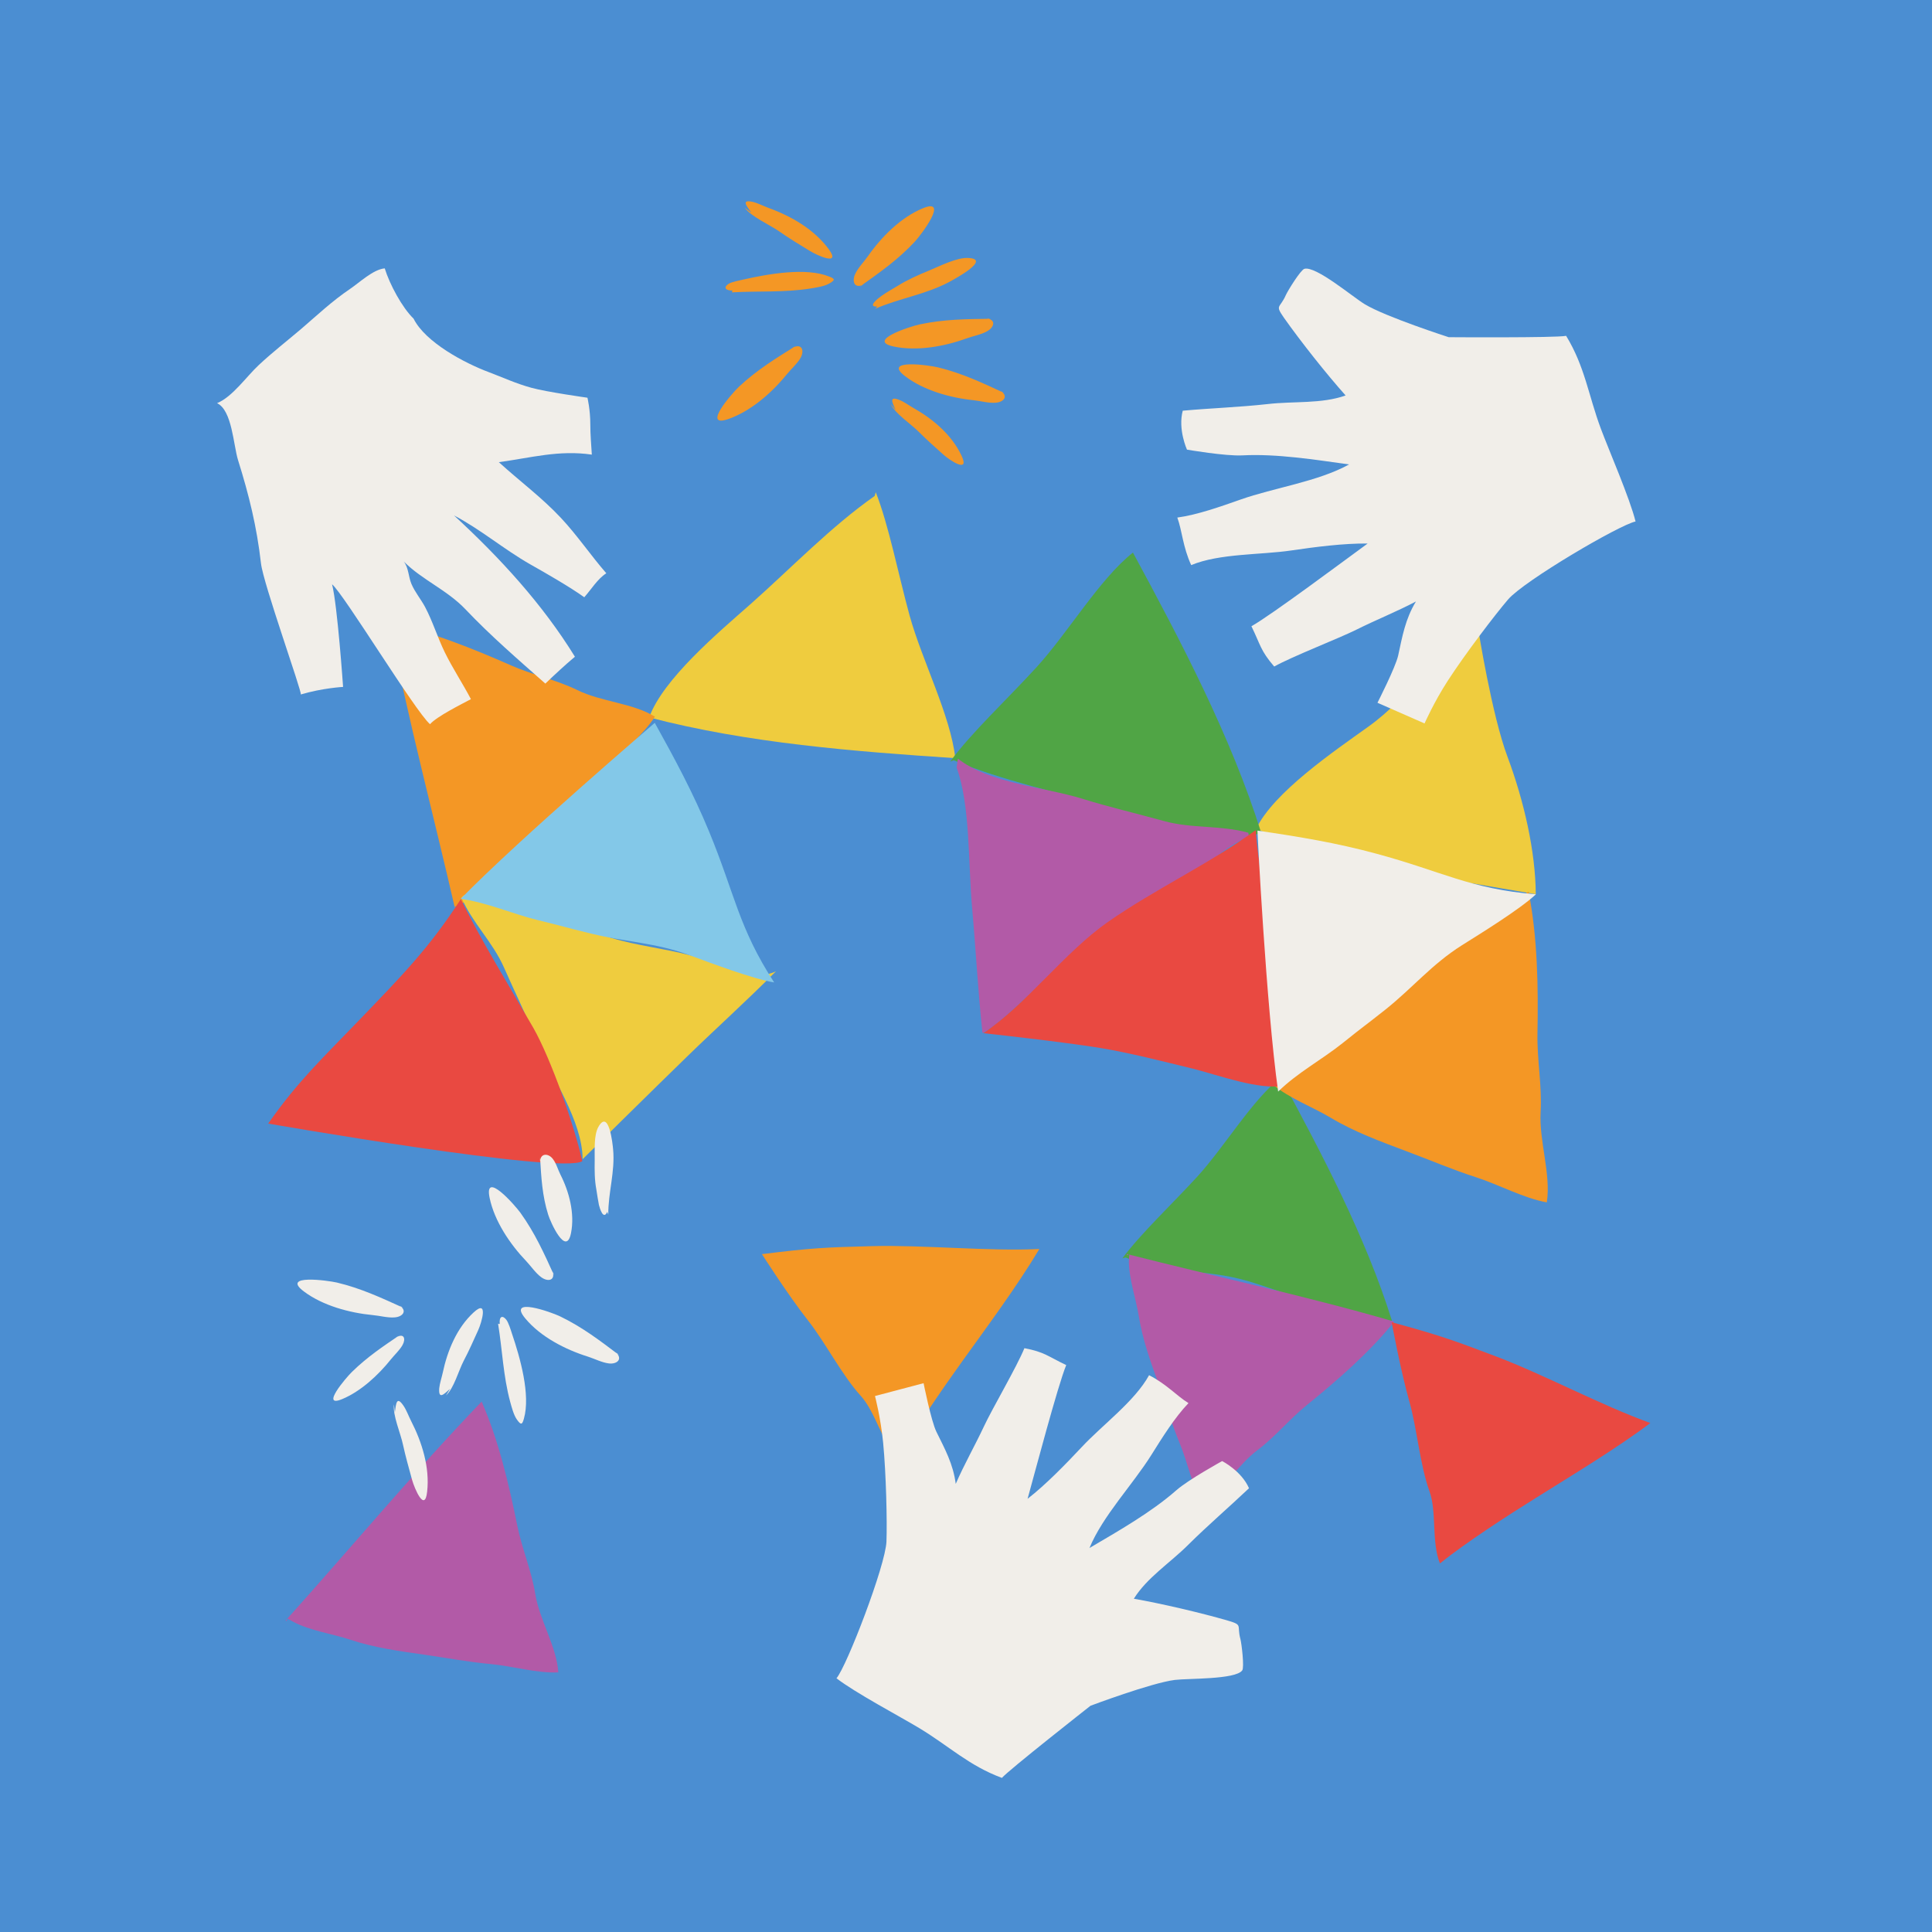 <?xml version="1.0" encoding="utf-8"?>
<!-- Generator: Adobe Illustrator 24.2.0, SVG Export Plug-In . SVG Version: 6.00 Build 0)  -->
<svg version="1.1" id="Camada_1" xmlns="http://www.w3.org/2000/svg" xmlns:xlink="http://www.w3.org/1999/xlink" x="0px" y="0px"
	 viewBox="0 0 1280 1280" style="enable-background:new 0 0 1280 1280;" xml:space="preserve">
<style type="text/css">
	.st0{fill:#4B8ED2;}
	.st1{fill:#EFCC3E;}
	.st2{fill:#50A545;}
	.st3{fill:#B25AA7;}
	.st4{fill:#F49725;}
	.st5{fill:#E94941;}
	.st6{fill:#F1EEE9;}
	.st7{fill:#83C8E8;}
</style>
<rect x="-6.5" y="-6.5" class="st0" width="1293.1" height="1293.1"/>
<g>
	<g>
		<path class="st1" d="M579.5,328.6c-28.5,19.9-55.6,48-82.2,71.6c-21.2,18.7-58,49.6-67.2,75.1c65.1,17.1,136.5,22.6,202.8,27
			c-3.1-28.2-22-64.6-30.3-94.6c-7.5-27.4-13.9-60.2-22.4-81.6"/>
	</g>
	<g>
		<path class="st1" d="M979.3,416.4c-30.3,16.9-43.8,44.3-72.7,65c-23,16.5-62.8,43.5-74.5,67.9c63,23.6,119.9,32,185.4,43.1
			c-0.2-28.3-7.8-61.7-18.7-90.9C988.3,473.6,979.3,416.4,979.3,416.4z"/>
	</g>
	<g>
		<path class="st2" d="M631.9,503.7c32,13.5,70.3,21.5,104.4,31.5c27.1,8,72.9,22.7,99.4,16.9c-20.1-64.2-53.5-127.6-85.1-186
			c-22.2,17.6-42.9,53-64,76.1c-19.2,21-43.6,43.8-57.1,62.4"/>
	</g>
	<g>
		<path class="st2" d="M745.8,833.1c27.7,11.7,51.3,7,80.8,15.6c23.5,6.9,66.8,24.7,95.6,26.3c-17.4-55.6-46.3-110.4-73.7-161.1
			c-19.2,15.2-37.2,45.9-55.4,65.8c-16.6,18.1-37.7,38-49.5,54"/>
	</g>
	<g>
		<path class="st3" d="M747.9,835.4c0,11.8,4.7,25,6.6,36.7c2.5,15.5,7.8,30.2,13.2,45.1c4.6,13,8.8,26.7,14,39.3
			c5.1,12.3,8.2,28.1,14.9,39.5c13.8-8.4,23.4-25.5,36.7-35.4c11.7-8.8,21-20.4,32.4-29.6c20.2-16.4,41.7-35,58-55.4
			c-58.4-17-119.2-30-177.2-44.8c0,1.3,0.7,0.3,1.7,0.2"/>
	</g>
	<g>
		<path class="st4" d="M843.4,718.6c10.6,9,26.1,14.7,38,21.8c15.8,9.5,33.1,15.8,50.6,22.4c15.3,5.7,30.7,12.3,46,17.2
			c14.9,4.8,31.6,13.9,46.8,16.6c2.9-18.8-5.2-40.4-4.1-59.9c1-17.3-2.4-34.4-2.1-51.7c0.6-30.7,0.1-64.1-5.9-94.3
			c-59.6,39.7-117.5,84.6-174.8,125.6c1.2,1,0.8-0.4,1.5-1.4"/>
	</g>
	<g>
		<path class="st4" d="M305.3,599c11.2-5.7,21.4-16.6,31.5-24.1c13.5-9.9,24.8-22.1,36.4-34.4c10.1-10.7,21-21.3,30.5-32.4
			c9.2-10.8,22.7-21.5,30.2-33.3c-14.6-9-35.5-9.8-51.4-17.6c-14.1-6.9-29.5-10-43.8-16.3c-25.4-11.2-53.4-22.5-80.7-28.1
			c12.2,63.6,29.4,127.7,43.6,189.8c1.3-0.6,0-0.8-0.6-1.7"/>
	</g>
	<g>
		<path class="st3" d="M633.8,508.6c9.1,25,7.6,63.1,10.2,92.3c2.5,28,3.9,55.4,6.9,83.5c13.3-6.8,32-28.1,45.5-37.8
			c15.3-10.9,28.5-23.9,44.4-34.3c14.4-9.4,29.1-19.1,43.6-28.5c13.5-8.8,27.9-23.8,42.6-29.2c0.3-1,0.3-2,0-2.9
			c-18.2-5.1-37.4-2.6-56.1-7.8c-18-5-36.2-9.2-53.8-14.7c-25.2-7.8-61.7-10.2-82.5-26.6"/>
	</g>
	<g>
		<path class="st1" d="M386,767.9c-0.2-25.6-20.7-54.2-30.2-77.7c-6.6-16.5-14.6-32.6-21.8-49c-7.5-17.1-21.1-29.8-28.3-46.5
			c0.6-0.8,1.3-1.4,2.2-1.8c13.1,7.6,33.3,9,48.2,13.6c15.9,4.9,32.3,9.9,48.3,14.7c17.6,5.4,35.6,7.1,53.2,11.8
			c15.6,4.1,40.4,18.5,56.5,10.5c-19.5,19.7-39.5,37.6-59.2,56.8c-20.6,20-68.7,67.5-68.7,67.5L386,767.9z"/>
	</g>
	<g>
		<path class="st5" d="M651.5,684.5c28.6-19.2,53.7-53.5,82.4-73.6c31.4-21.9,66.9-38.3,98-60.9c2.5,29.7,9.5,67.1,14,96.8
			c3.6,23.8,2.8,48.2,5,72.4c-16.2,3.4-44.2-7.1-60.7-11.2c-20.2-4.9-40.9-10.3-61.3-13.7C703.2,690.1,651.5,684.5,651.5,684.5z"/>
	</g>
	<g>
		<path class="st5" d="M922,876c31.9,8.7,40.5,11.8,69.5,22.8c31.6,12,69.9,32.5,101.9,44c-23.2,17.4-52.3,34.8-75.5,49.4
			c-18.2,11.3-47.1,30-63.9,43.6c-5.8-14.5-1.9-34-7-48c-6.2-17.1-8.3-41.9-13.3-59.4C927.9,907.9,922,876,922,876z"/>
	</g>
	<g>
		<path class="st4" d="M504.8,830.9c32.9-4.1,41.9-4.5,72.9-5.3c33.8-0.9,77,3.5,110.9,1.9c-14.9,24.9-35.1,52.1-51.1,74.4
			c-12.5,17.4-32.1,45.7-42.5,64.6c-10.9-11.2-14.7-30.7-24.8-41.8c-12.3-13.5-23.6-35.6-34.9-49.9
			C522.3,858.3,504.8,830.9,504.8,830.9z"/>
	</g>
	<g>
		<path class="st5" d="M385.8,769.3c-5.1-22.9-20.6-67.5-32.5-88.4c-15-26.1-34.9-58.4-48-85.2c-20.9,32.4-39.6,51.3-66.6,79.4
			c-24.3,25.3-41.3,41.1-61,69.3C177.7,744.4,372,778.3,385.8,769.3z"/>
	</g>
	<g>
		<path class="st6" d="M846.8,723.2c13-12.7,28.8-21,42.7-32.1c16.1-12.9,12.3-9.5,28.6-22.4c18.1-14.5,30.6-29.9,50.4-42.4
			c12.7-8,38.1-23.6,49.1-33.8c-43.5-3.5-62.3-15.2-105.7-26.9c-26.5-7.2-51.5-11.3-78.8-15.3C833,550.2,838.8,666.2,846.8,723.2z"
			/>
	</g>
	<g>
		<path class="st7" d="M305.2,595.5c17.9,2.5,34.2,10,51.5,14.2c20.1,4.9,15,4,35.2,8.9c22.6,5.5,42.4,6,64.3,14
			c14.1,5.2,42,15.8,56.7,18.3c-23.7-36.6-26-58.6-43.2-100.2c-10.5-25.4-22.5-47.7-35.9-71.8C433.8,479,345.5,554.4,305.2,595.5z"
			/>
	</g>
</g>
<g>
	<g>
		<path class="st4" d="M569.5,190c13.2-9.4,25.3-17.8,36.5-29.8c4.3-4.6,23.1-29.5,5.4-22.2c-14.6,6-27.5,19-36.5,31.9
			c-2.7,3.8-6.5,7.6-8.4,11.8c-2.3,5.1-0.1,10.2,6.2,6.4"/>
	</g>
	<g>
		<path class="st4" d="M528,228.7c-13.8,8.6-26.3,16.2-38.3,27.4c-4.6,4.3-25.2,27.8-7.1,21.5c14.8-5.2,28.6-17.2,38.5-29.4
			c2.9-3.6,7-7.1,9.3-11.1c2.7-4.9,0.9-10-5.5-6.6"/>
	</g>
	<g>
		<path class="st4" d="M656.3,211.2c-16.2,0.2-30.8,0.3-46.9,3.7c-6.2,1.3-35.9,10.8-17.2,14.7c15.3,3.2,33.3,0,48.2-5.4
			c4.4-1.6,9.7-2.5,13.7-4.8c4.9-2.8,6-8.1-1.3-8.5"/>
	</g>
	<g>
		<path class="st4" d="M665.4,260.4c-14.7-6.8-27.9-13.1-43.9-17c-6.1-1.5-37-5.8-21.9,5.8c12.4,9.5,30.1,14.4,45.7,16
			c4.6,0.5,9.8,2,14.4,1.6c5.6-0.4,8.9-4.7,2.5-8.2"/>
	</g>
	<g>
		<path class="st4" d="M579.8,204.6c16-7,33.2-9.4,48.9-17.7c3.9-2.1,28.6-15.4,12.5-16c-7.4-0.3-18.6,5.4-25.6,8.3
			c-7.5,3.1-14.3,6.1-20.9,10.2c-3.6,2.2-7.1,4.1-10.5,6.5c-2,1.4-10.2,7.6-2.9,7.2"/>
	</g>
	<g>
		<path class="st4" d="M493.4,137.6c4.3,6,16.2,11.1,22.7,15.6c6.6,4.6,13.4,8.8,20.2,12.9c5.3,3.3,21.2,10.4,12.7-1.1
			c-9.6-13-24.6-21.7-39.7-27.2c-3.3-1.2-7.1-3.2-10.4-4c-7.8-1.8-4.7,2.2-1.1,7.1"/>
	</g>
	<g>
		<path class="st4" d="M590.2,267.8c2.9,6.3,13.1,12.9,18.3,18.1c5.3,5.3,10.9,10.3,16.4,15.2c4.3,3.9,17.9,12.9,12.1,0.7
			c-6.5-13.8-19-24.3-32-31.6c-2.8-1.6-6-4-9.1-5.2c-7-2.8-4.9,1.5-2.5,6.7"/>
	</g>
	<g>
		<path class="st4" d="M484.9,193.7c17.5-1,34.8,0.2,52.3-2.6c3.7-0.6,8.9-1.4,12.1-3.2c4.3-2.4,3.9-3.2,0-4.7
			c-15.3-6.2-40.4-1.7-56.8,2c-2.6,0.6-7.6,1.5-9.7,2.8c-3.5,2.2-2.6,4.5,2.5,4.5"/>
	</g>
</g>
<path class="st6" d="M274,211.1c7.8,15.7,33.9,29.5,49.7,35.4c9.8,3.7,18.1,7.6,28.3,10.4c10.1,2.8,37.2,6.6,37.2,6.6
	s1.9,7.9,1.9,17.7c0,6.7,0.6,13.6,1,20c-21.8-3.2-40.3,2.1-61.6,5c13.7,12.5,28.4,23.3,41.2,37c10.6,11.3,19.8,24.9,30,36.6
	c-5.8,3.7-9.9,10.6-14.6,15.9c-9.3-6.7-26-16.3-35.6-21.7c-17.6-10-33.1-23.3-50.7-32.5c30.5,28.1,58.6,58.7,80.1,93.6
	c-6.7,5.6-13.1,11.6-19.6,17.8c-18.2-16.1-36.2-31.6-52.8-49.1c-12.3-13-28.9-19.6-41-31.8c3.3,4.3,3,9.9,5.1,14.9
	c2.3,5.4,6.2,10,9,15.2c5.1,9.6,8.3,20.3,13.1,30.1c5.3,10.8,11.9,20.7,17.3,31c-5.8,3.1-22.7,11.5-27.1,16.6
	c-9.7-8.3-57-86.1-64.9-92.7c3.6,14.2,7.3,68,7.3,68s-13.5,0.7-28,5c0.7-2.2-24.9-73.5-26.4-86.9c-2.8-24.4-7.9-45.1-15.2-68.4
	c-3.1-10-3.9-33-13.9-37.7c10.2-4.1,19.6-17.8,27.7-25.3c9.2-8.6,18.8-16,28.3-24.1c10.7-9.2,20.2-18.2,32-26.2
	c6.4-4.3,15.4-13,23.1-13.7C258.1,188.3,266.5,203.9,274,211.1z"/>
<path class="st6" d="M722.5,1130.1c0,0,40.1-15.1,55.8-17.1c8.9-1.1,40.2-0.2,44.7-6.3c1.5-2-0.4-17.8-1.2-20.8
	c-2.5-9.3,1.9-9.2-8.3-12.2c-18.3-5.3-44.1-11.3-62.3-14.5c8.7-14,24.1-23.8,36-35.7c13.2-13.1,27-24.9,40.3-37.5
	c-5-11.5-17.8-18-17.8-18s-22.2,12.2-30.3,19.3c-16.7,14.7-38.6,27.1-57.6,38.3c8.8-21.3,28.6-41.9,40.9-61.5
	c7.2-11.5,15.6-25,24.7-34.5c-7.7-4.7-14.4-12.5-26.1-18.5c-9.5,17.3-30.9,32.9-44.7,47.7c-10.5,11.2-23.7,24.8-35.8,34.2
	c4.5-16.2,20-75,25.6-88.6c-12.4-5.9-14.2-8.6-27.7-11.2c-5,12.3-21.4,40.2-26.8,51.8c-6,12.8-13.1,25.2-18.7,38.1
	c-1.7-13.2-7.2-23.1-12.8-34.5c-3.5-7.1-8.5-32.2-8.5-32.2l-32.2,8.5c0,0,3.8,14.5,5.4,30.9c2,20.7,2.7,52.6,2.2,65.5
	c-0.6,15.9-26.3,82.6-33.1,90.6c12.2,9.5,42.2,25.4,54.8,33c19.9,12,32.9,24.9,54.8,33C668,1172.9,722.5,1130.1,722.5,1130.1z"/>
<path class="st6" d="M959.8,223.4c0,0-41.9-13.5-55.7-21.9c-7.9-4.8-32.4-25.5-39.9-23.4c-2.5,0.7-11,14.5-12.3,17.4
	c-4,9.1-7.4,6.2-1.2,15.1c11.3,16,28.2,37.3,40.8,51.4c-15.9,5.7-34.5,3.7-51.6,5.7c-19,2.1-37.5,2.7-56.3,4.4
	c-3.3,12.4,2.8,25.8,2.8,25.8s25.6,4.4,36.7,3.8c22.8-1.2,48.3,2.9,70.7,6c-20.6,11.4-49.7,15.4-72,23.3
	c-13.1,4.6-28.5,10.1-41.8,11.9c3.2,8.7,3.6,19.3,9.2,31.5c18.7-7.8,45.9-6.7,66.3-9.7c15.6-2.3,34.8-4.8,50.6-4.6
	c-13.9,10.1-63.9,47.5-77,54.8c6.2,12.7,5.9,16,15.1,26.7c11.9-6.7,42.8-18.6,54.6-24.5c13-6.5,26.6-11.9,39.3-18.6
	c-7.1,11.7-9,23.1-11.8,35.9c-1.8,7.9-13.7,31.2-13.7,31.2l31.2,13.7c0,0,6.2-14.1,15.4-28.3c11.6-17.9,31.4-43.9,40-53.9
	c10.7-12.4,73.9-49.5,84.4-51.6c-3.8-15.4-17.7-47.3-23-61.5c-8.3-22.3-10.5-41-23-61.5C1030.9,223.9,959.8,223.4,959.8,223.4z"/>
<g>
	<path class="st3" d="M194.3,1074.5c11.1,5.9,25.9,7.9,37.9,11.9c15.9,5.3,32.3,7.5,49.1,9.9c14.6,2.1,29.5,4.9,44,6.2
		c14.1,1.3,30.6,6.2,44.6,5.5c-1.1-17.2-12.5-34.7-15.3-52.1c-2.5-15.4-8.8-29.9-11.9-45.2c-5.5-27.2-12.4-56.6-23.6-82.1
		c-44.9,46.7-87.3,97.7-129.9,145.1c1.2,0.7,0.7-0.5,1-1.5"/>
</g>
<g>
	<g>
		<path class="st6" d="M410.2,897.8c-13-9.8-24.6-18.7-39.4-25.8c-5.7-2.7-35.1-13.2-22.7,1.6c10.1,12.1,26.4,20.5,41.4,25.2
			c4.4,1.4,9.2,3.9,13.8,4.5c5.6,0.7,9.8-3,4.3-7.8"/>
	</g>
	<g>
		<path class="st6" d="M367.1,845c-6.7-14.8-12.7-28.1-22.3-41.5c-3.7-5.1-24.3-28.5-20.4-9.8c3.2,15.3,13.4,30.5,24.3,41.9
			c3.2,3.4,6.2,7.9,9.9,10.6c4.5,3.3,9.8,2.2,7.3-4.6"/>
	</g>
	<g>
		<path class="st6" d="M267.1,866.4c-14.8-6.7-28-12.9-44-16.7c-6.2-1.4-37.1-5.6-21.8,5.9c12.5,9.4,30.2,14.2,45.8,15.7
			c4.6,0.4,9.8,1.9,14.4,1.5c5.6-0.4,8.8-4.8,2.5-8.2"/>
	</g>
	<g>
		<path class="st6" d="M357.8,766.8c0.8,13.3,1.4,25.3,5.4,38c1.5,4.9,11.9,28.1,15.1,12.2c2.6-13-1.2-27.4-7-38.8
			c-1.7-3.4-2.8-7.6-5.2-10.6c-2.9-3.6-8.2-3.8-8.3,2.2"/>
	</g>
	<g>
		<path class="st6" d="M265,884.4c-11.5,7.8-21.8,14.7-31.9,24.6c-3.9,3.8-21.2,24.1-6.3,17.9c12.2-5.1,23.7-15.7,32.1-26.2
			c2.5-3.1,5.9-6.2,7.8-9.6c2.3-4.1,1-8.2-4.3-5"/>
	</g>
	<g>
		<path class="st6" d="M403,804.7c-0.1-14.6,4.6-28.5,3.2-43.2c-0.3-3.7-2.8-27-9.7-15c-3.2,5.5-2.4,16-2.5,22.3
			c-0.1,6.7-0.1,12.9,1.1,19.3c0.6,3.5,1,6.8,1.7,10.2c0.5,2,2.9,10.4,5.5,4.6"/>
	</g>
	<g>
		<path class="st6" d="M261,930.4c-0.9,7.3,4.4,19.1,6,26.8c1.7,7.8,3.9,15.5,6,23.2c1.7,6,8.5,22,10,7.8c1.8-16-3.4-32.7-10.7-46.9
			c-1.6-3.1-3-7.1-5-10c-4.5-6.6-4.9-1.6-5.7,4.5"/>
	</g>
	<g>
		<path class="st6" d="M295.5,924.5c5.2-4.6,8.3-16.4,11.7-22.9c3.5-6.6,6.5-13.5,9.6-20.3c2.4-5.3,6.9-20.9-3-11.8
			c-11.2,10.3-17.4,25.4-20.5,40.1c-0.7,3.2-2,7-2.3,10.2c-0.5,7.5,2.9,4.2,7.2,0.3"/>
	</g>
	<g>
		<path class="st6" d="M330,877c2.8,17.3,3.4,34.7,8,51.7c1,3.6,2.3,8.7,4.4,11.7c2.8,4,3.6,3.5,4.7-0.5c4.5-15.8-2.5-40.4-7.9-56.3
			c-0.8-2.5-2.3-7.4-3.8-9.3c-2.6-3.2-4.8-2.1-4.3,2.9"/>
	</g>
</g>
</svg>
